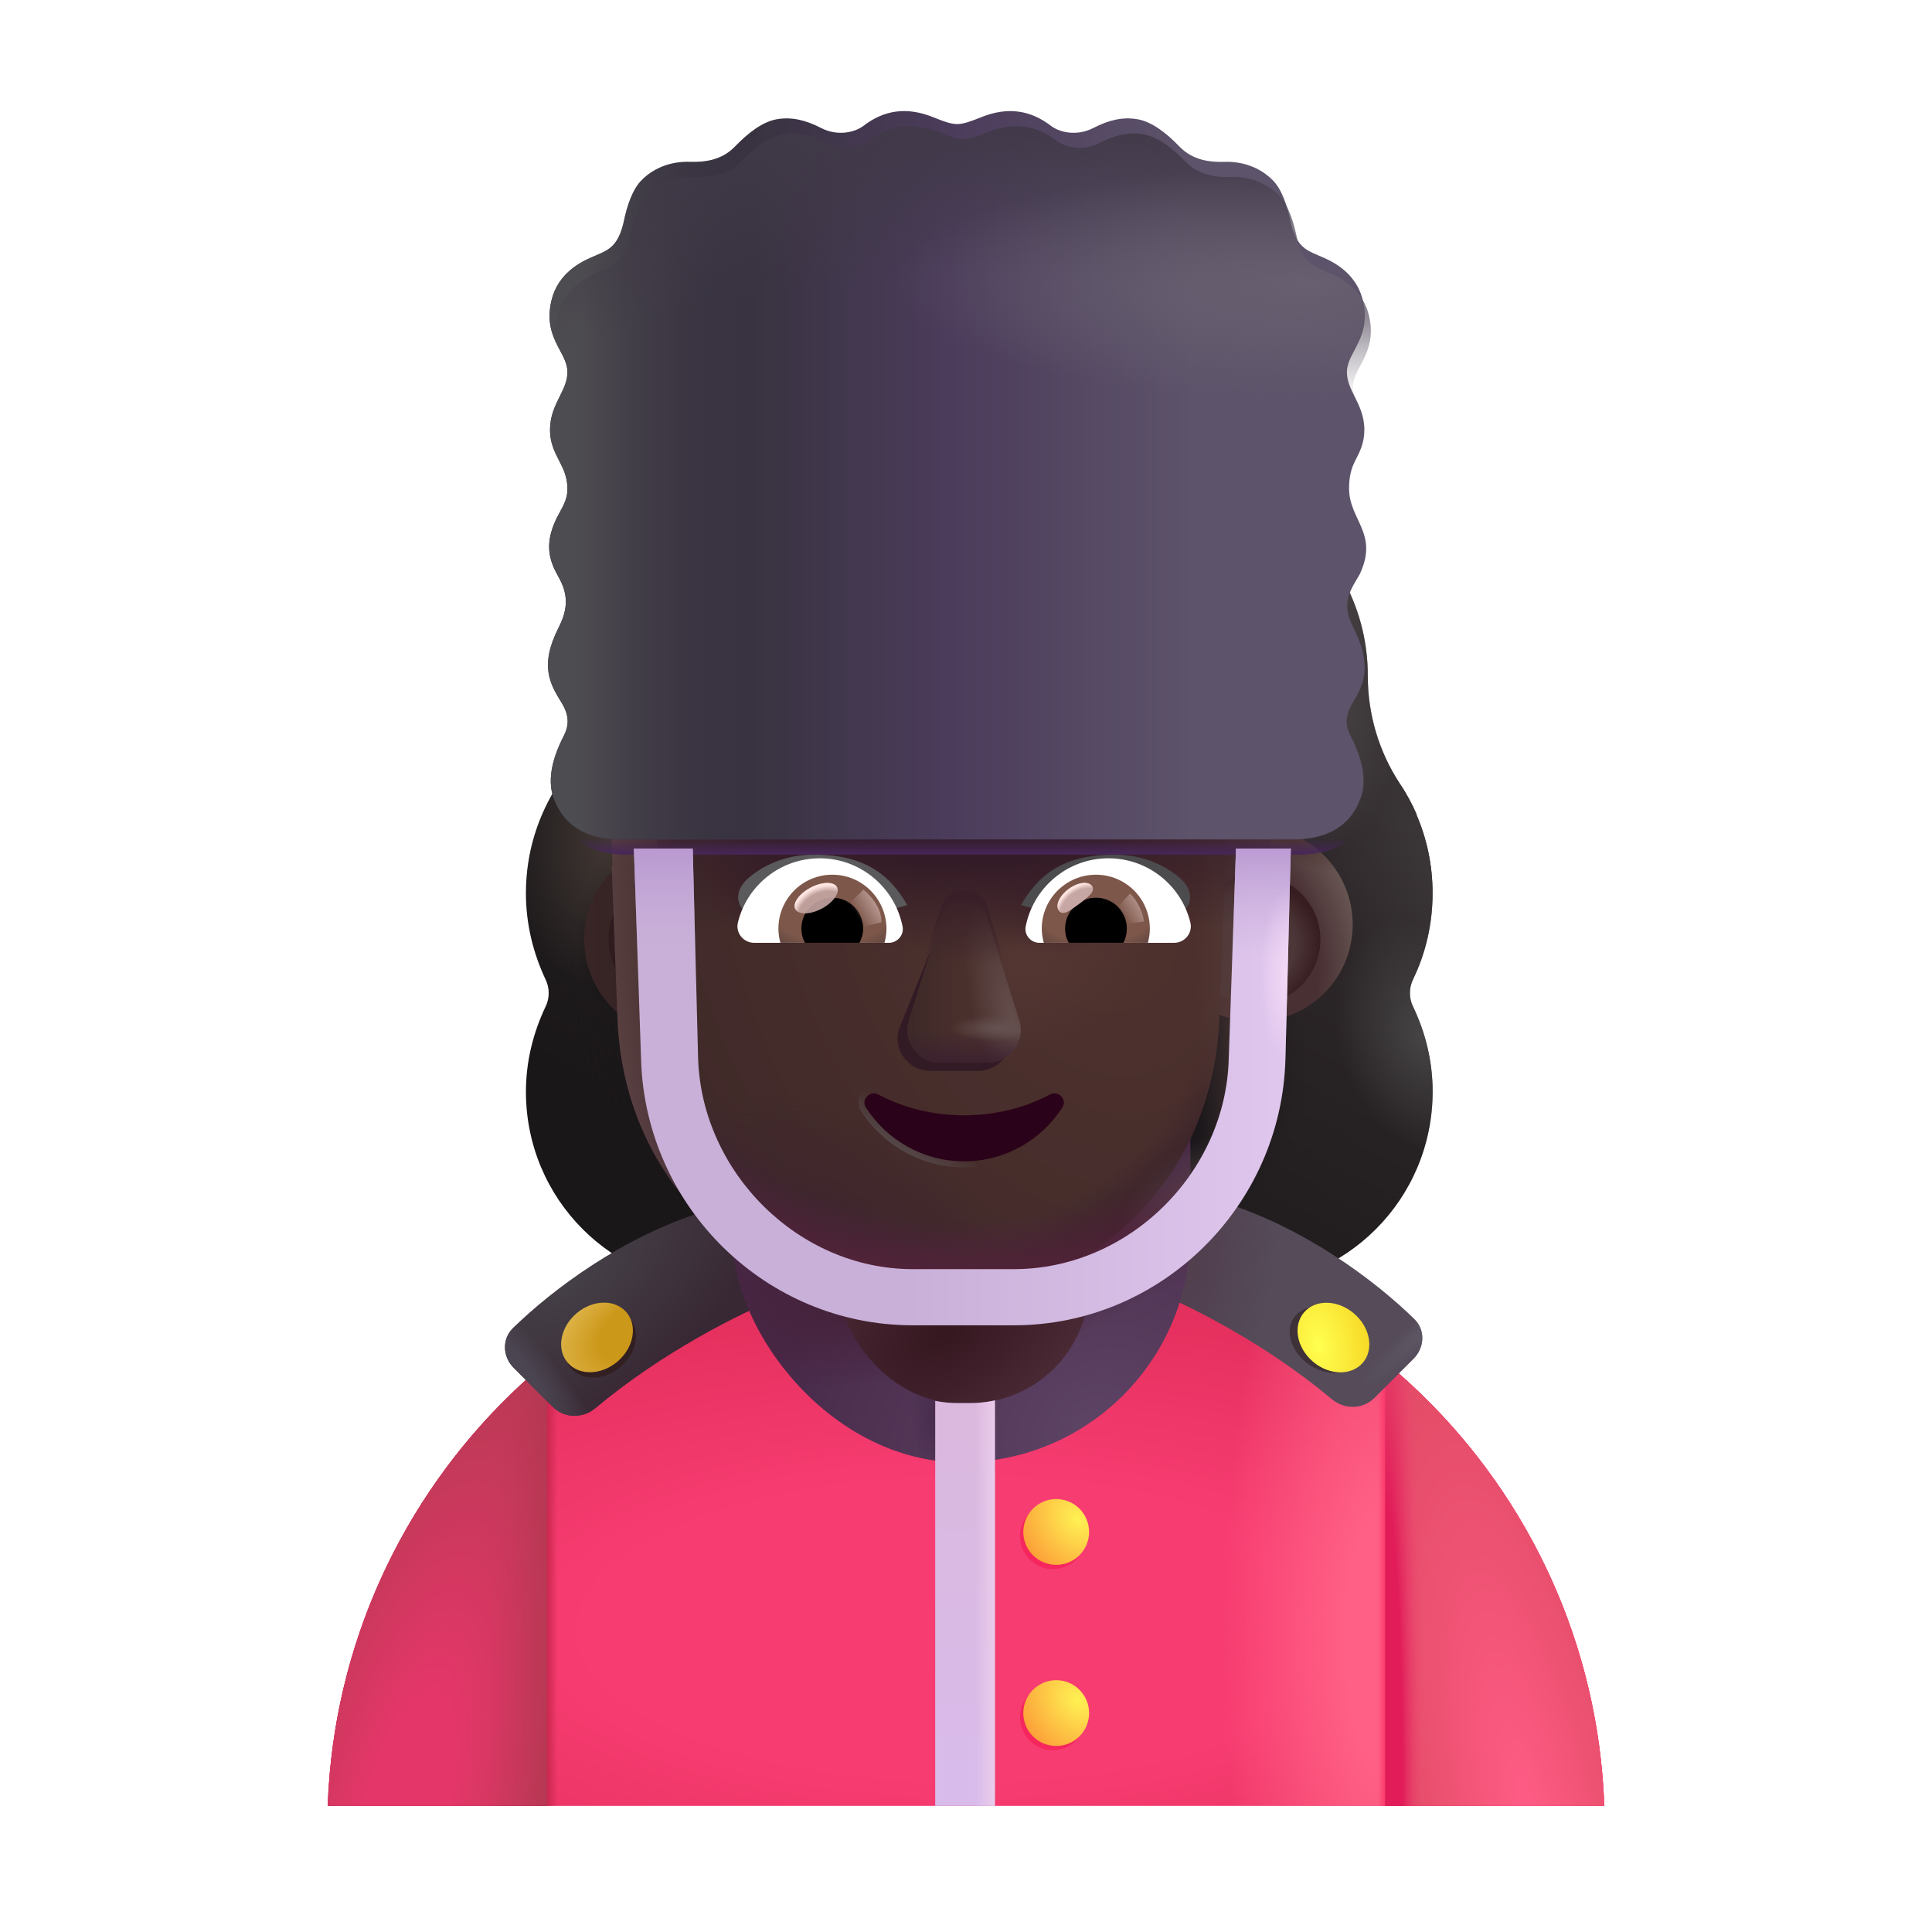 <svg fill="none" height="32" viewBox="0 0 32 32" width="32" xmlns="http://www.w3.org/2000/svg" xmlns:xlink="http://www.w3.org/1999/xlink"><filter id="a" color-interpolation-filters="sRGB" filterUnits="userSpaceOnUse" height="15.768" width="15.268" x="8.46" y="6.283"><feFlood flood-opacity="0" result="BackgroundImageFix"/><feBlend in="SourceGraphic" in2="BackgroundImageFix" mode="normal" result="shape"/><feColorMatrix in="SourceAlpha" result="hardAlpha" type="matrix" values="0 0 0 0 0 0 0 0 0 0 0 0 0 0 0 0 0 0 127 0"/><feOffset dx=".25" dy="-.75"/><feGaussianBlur stdDeviation=".75"/><feComposite in2="hardAlpha" k2="-1" k3="1" operator="arithmetic"/><feColorMatrix type="matrix" values="0 0 0 0 0.122 0 0 0 0 0.071 0 0 0 0 0.165 0 0 0 1 0"/><feBlend in2="shape" mode="normal" result="effect1_innerShadow_4002_2838"/></filter><filter id="b" color-interpolation-filters="sRGB" filterUnits="userSpaceOnUse" height="3.491" width="4.755" x="8.464" y="20.061"><feFlood flood-opacity="0" result="BackgroundImageFix"/><feBlend in="SourceGraphic" in2="BackgroundImageFix" mode="normal" result="shape"/><feColorMatrix in="SourceAlpha" result="hardAlpha" type="matrix" values="0 0 0 0 0 0 0 0 0 0 0 0 0 0 0 0 0 0 127 0"/><feOffset dx="-.25" dy="-.1"/><feGaussianBlur stdDeviation=".075"/><feComposite in2="hardAlpha" k2="-1" k3="1" operator="arithmetic"/><feColorMatrix type="matrix" values="0 0 0 0 0.263 0 0 0 0 0.173 0 0 0 0 0.31 0 0 0 1 0"/><feBlend in2="shape" mode="normal" result="effect1_innerShadow_4002_2838"/></filter><filter id="c" color-interpolation-filters="sRGB" filterUnits="userSpaceOnUse" height="3.591" width="4.705" x="18.753" y="19.961"><feFlood flood-opacity="0" result="BackgroundImageFix"/><feBlend in="SourceGraphic" in2="BackgroundImageFix" mode="normal" result="shape"/><feColorMatrix in="SourceAlpha" result="hardAlpha" type="matrix" values="0 0 0 0 0 0 0 0 0 0 0 0 0 0 0 0 0 0 127 0"/><feOffset dx=".1" dy="-.2"/><feGaussianBlur stdDeviation=".15"/><feComposite in2="hardAlpha" k2="-1" k3="1" operator="arithmetic"/><feColorMatrix type="matrix" values="0 0 0 0 0.271 0 0 0 0 0.173 0 0 0 0 0.31 0 0 0 1 0"/><feBlend in2="shape" mode="normal" result="effect1_innerShadow_4002_2838"/><feColorMatrix in="SourceAlpha" result="hardAlpha" type="matrix" values="0 0 0 0 0 0 0 0 0 0 0 0 0 0 0 0 0 0 127 0"/><feOffset dx=".1" dy="-.05"/><feGaussianBlur stdDeviation=".05"/><feComposite in2="hardAlpha" k2="-1" k3="1" operator="arithmetic"/><feColorMatrix type="matrix" values="0 0 0 0 0.267 0 0 0 0 0.067 0 0 0 0 0.22 0 0 0 1 0"/><feBlend in2="effect1_innerShadow_4002_2838" mode="normal" result="effect2_innerShadow_4002_2838"/></filter><filter id="d" color-interpolation-filters="sRGB" filterUnits="userSpaceOnUse" height="2.153" width="2.189" x="8.842" y="21.167"><feFlood flood-opacity="0" result="BackgroundImageFix"/><feBlend in="SourceGraphic" in2="BackgroundImageFix" mode="normal" result="shape"/><feGaussianBlur result="effect1_foregroundBlur_4002_2838" stdDeviation=".25"/></filter><filter id="e" color-interpolation-filters="sRGB" filterUnits="userSpaceOnUse" height="1.595" width="1.692" x="21.111" y="21.394"><feFlood flood-opacity="0" result="BackgroundImageFix"/><feBlend in="SourceGraphic" in2="BackgroundImageFix" mode="normal" result="shape"/><feGaussianBlur result="effect1_foregroundBlur_4002_2838" stdDeviation=".125"/></filter><filter id="f" color-interpolation-filters="sRGB" filterUnits="userSpaceOnUse" height="9.694" width="7.744" x="12.072" y="14.826"><feFlood flood-opacity="0" result="BackgroundImageFix"/><feBlend in="SourceGraphic" in2="BackgroundImageFix" mode="normal" result="shape"/><feColorMatrix in="SourceAlpha" result="hardAlpha" type="matrix" values="0 0 0 0 0 0 0 0 0 0 0 0 0 0 0 0 0 0 127 0"/><feOffset dx="-.1" dy="-.1"/><feGaussianBlur stdDeviation=".075"/><feComposite in2="hardAlpha" k2="-1" k3="1" operator="arithmetic"/><feColorMatrix type="matrix" values="0 0 0 0 0.439 0 0 0 0 0.384 0 0 0 0 0.475 0 0 0 1 0"/><feBlend in2="shape" mode="normal" result="effect1_innerShadow_4002_2838"/><feColorMatrix in="SourceAlpha" result="hardAlpha" type="matrix" values="0 0 0 0 0 0 0 0 0 0 0 0 0 0 0 0 0 0 127 0"/><feOffset dx=".05" dy="-.1"/><feGaussianBlur stdDeviation=".075"/><feComposite in2="hardAlpha" k2="-1" k3="1" operator="arithmetic"/><feColorMatrix type="matrix" values="0 0 0 0 0.439 0 0 0 0 0.384 0 0 0 0 0.475 0 0 0 1 0"/><feBlend in2="effect1_innerShadow_4002_2838" mode="normal" result="effect2_innerShadow_4002_2838"/><feColorMatrix in="SourceAlpha" result="hardAlpha" type="matrix" values="0 0 0 0 0 0 0 0 0 0 0 0 0 0 0 0 0 0 127 0"/><feOffset dy="-.1"/><feGaussianBlur stdDeviation=".05"/><feComposite in2="hardAlpha" k2="-1" k3="1" operator="arithmetic"/><feColorMatrix type="matrix" values="0 0 0 0 0.329 0 0 0 0 0.173 0 0 0 0 0.373 0 0 0 1 0"/><feBlend in2="effect2_innerShadow_4002_2838" mode="normal" result="effect3_innerShadow_4002_2838"/></filter><filter id="g" color-interpolation-filters="sRGB" filterUnits="userSpaceOnUse" height="2.09" width="2.09" x="16.395" y="24.399"><feFlood flood-opacity="0" result="BackgroundImageFix"/><feBlend in="SourceGraphic" in2="BackgroundImageFix" mode="normal" result="shape"/><feGaussianBlur result="effect1_foregroundBlur_4002_2838" stdDeviation=".25"/></filter><filter id="h" color-interpolation-filters="sRGB" filterUnits="userSpaceOnUse" height="2.09" width="2.09" x="16.395" y="27.399"><feFlood flood-opacity="0" result="BackgroundImageFix"/><feBlend in="SourceGraphic" in2="BackgroundImageFix" mode="normal" result="shape"/><feGaussianBlur result="effect1_foregroundBlur_4002_2838" stdDeviation=".25"/></filter><filter id="i" color-interpolation-filters="sRGB" filterUnits="userSpaceOnUse" height="3.218" width="3.368" x="9.526" y="13.952"><feFlood flood-opacity="0" result="BackgroundImageFix"/><feBlend in="SourceGraphic" in2="BackgroundImageFix" mode="normal" result="shape"/><feColorMatrix in="SourceAlpha" result="hardAlpha" type="matrix" values="0 0 0 0 0 0 0 0 0 0 0 0 0 0 0 0 0 0 127 0"/><feOffset dx=".15"/><feGaussianBlur stdDeviation=".25"/><feComposite in2="hardAlpha" k2="-1" k3="1" operator="arithmetic"/><feColorMatrix type="matrix" values="0 0 0 0 0.337 0 0 0 0 0.267 0 0 0 0 0.251 0 0 0 1 0"/><feBlend in2="shape" mode="normal" result="effect1_innerShadow_4002_2838"/></filter><filter id="j" color-interpolation-filters="sRGB" filterUnits="userSpaceOnUse" height="3.468" width="3.218" x="19.187" y="13.702"><feFlood flood-opacity="0" result="BackgroundImageFix"/><feBlend in="SourceGraphic" in2="BackgroundImageFix" mode="normal" result="shape"/><feColorMatrix in="SourceAlpha" result="hardAlpha" type="matrix" values="0 0 0 0 0 0 0 0 0 0 0 0 0 0 0 0 0 0 127 0"/><feOffset dy="-.25"/><feGaussianBlur stdDeviation=".25"/><feComposite in2="hardAlpha" k2="-1" k3="1" operator="arithmetic"/><feColorMatrix type="matrix" values="0 0 0 0 0.184 0 0 0 0 0.09 0 0 0 0 0.118 0 0 0 1 0"/><feBlend in2="shape" mode="normal" result="effect1_innerShadow_4002_2838"/></filter><filter id="k" color-interpolation-filters="sRGB" filterUnits="userSpaceOnUse" height="3.148" width="3.148" x="19.222" y="13.988"><feFlood flood-opacity="0" result="BackgroundImageFix"/><feBlend in="SourceGraphic" in2="BackgroundImageFix" mode="normal" result="shape"/><feGaussianBlur result="effect1_foregroundBlur_4002_2838" stdDeviation=".25"/></filter><filter id="l" color-interpolation-filters="sRGB" filterUnits="userSpaceOnUse" height="2.648" width="2.648" x="9.83" y="14.238"><feFlood flood-opacity="0" result="BackgroundImageFix"/><feBlend in="SourceGraphic" in2="BackgroundImageFix" mode="normal" result="shape"/><feGaussianBlur result="effect1_foregroundBlur_4002_2838" stdDeviation=".125"/></filter><filter id="m" color-interpolation-filters="sRGB" filterUnits="userSpaceOnUse" height="11.327" width="10.691" x="10.373" y="10.455"><feFlood flood-opacity="0" result="BackgroundImageFix"/><feBlend in="SourceGraphic" in2="BackgroundImageFix" mode="normal" result="shape"/><feColorMatrix in="SourceAlpha" result="hardAlpha" type="matrix" values="0 0 0 0 0 0 0 0 0 0 0 0 0 0 0 0 0 0 127 0"/><feOffset dy=".25"/><feGaussianBlur stdDeviation=".15"/><feComposite in2="hardAlpha" k2="-1" k3="1" operator="arithmetic"/><feColorMatrix type="matrix" values="0 0 0 0 0.149 0 0 0 0 0.09 0 0 0 0 0.094 0 0 0 1 0"/><feBlend in2="shape" mode="normal" result="effect1_innerShadow_4002_2838"/><feColorMatrix in="SourceAlpha" result="hardAlpha" type="matrix" values="0 0 0 0 0 0 0 0 0 0 0 0 0 0 0 0 0 0 127 0"/><feOffset dx="-.75" dy="-.2"/><feGaussianBlur stdDeviation=".25"/><feComposite in2="hardAlpha" k2="-1" k3="1" operator="arithmetic"/><feColorMatrix type="matrix" values="0 0 0 0 0.188 0 0 0 0 0.11 0 0 0 0 0.141 0 0 0 1 0"/><feBlend in2="effect1_innerShadow_4002_2838" mode="normal" result="effect2_innerShadow_4002_2838"/></filter><filter id="n" color-interpolation-filters="sRGB" filterUnits="userSpaceOnUse" height="3.682" width="2.877" x="14.368" y="14.556"><feFlood flood-opacity="0" result="BackgroundImageFix"/><feBlend in="SourceGraphic" in2="BackgroundImageFix" mode="normal" result="shape"/><feGaussianBlur result="effect1_foregroundBlur_4002_2838" stdDeviation=".25"/></filter><filter id="o" color-interpolation-filters="sRGB" filterUnits="userSpaceOnUse" height="3.182" width="2.377" x="14.78" y="14.668"><feFlood flood-opacity="0" result="BackgroundImageFix"/><feBlend in="SourceGraphic" in2="BackgroundImageFix" mode="normal" result="shape"/><feGaussianBlur result="effect1_foregroundBlur_4002_2838" stdDeviation=".125"/></filter><filter id="p" color-interpolation-filters="sRGB" filterUnits="userSpaceOnUse" height="3.182" width="2.377" x="14.78" y="14.487"><feFlood flood-opacity="0" result="BackgroundImageFix"/><feBlend in="SourceGraphic" in2="BackgroundImageFix" mode="normal" result="shape"/><feGaussianBlur result="effect1_foregroundBlur_4002_2838" stdDeviation=".125"/></filter><filter id="q" color-interpolation-filters="sRGB" filterUnits="userSpaceOnUse" height="1.526" width="3.702" x="14.117" y="17.91"><feFlood flood-opacity="0" result="BackgroundImageFix"/><feBlend in="SourceGraphic" in2="BackgroundImageFix" mode="normal" result="shape"/><feGaussianBlur result="effect1_foregroundBlur_4002_2838" stdDeviation=".05"/></filter><filter id="r" color-interpolation-filters="sRGB" filterUnits="userSpaceOnUse" height="1.285" width="3.001" x="16.911" y="14.157"><feFlood flood-opacity="0" result="BackgroundImageFix"/><feBlend in="SourceGraphic" in2="BackgroundImageFix" mode="normal" result="shape"/><feColorMatrix in="SourceAlpha" result="hardAlpha" type="matrix" values="0 0 0 0 0 0 0 0 0 0 0 0 0 0 0 0 0 0 127 0"/><feOffset dx="-.2"/><feGaussianBlur stdDeviation=".2"/><feComposite in2="hardAlpha" k2="-1" k3="1" operator="arithmetic"/><feColorMatrix type="matrix" values="0 0 0 0 0.094 0 0 0 0 0.067 0 0 0 0 0.118 0 0 0 1 0"/><feBlend in2="shape" mode="normal" result="effect1_innerShadow_4002_2838"/></filter><filter id="s" color-interpolation-filters="sRGB" filterUnits="userSpaceOnUse" height="1.285" width="3.001" x="12.025" y="14.157"><feFlood flood-opacity="0" result="BackgroundImageFix"/><feBlend in="SourceGraphic" in2="BackgroundImageFix" mode="normal" result="shape"/><feColorMatrix in="SourceAlpha" result="hardAlpha" type="matrix" values="0 0 0 0 0 0 0 0 0 0 0 0 0 0 0 0 0 0 127 0"/><feOffset dx=".2"/><feGaussianBlur stdDeviation=".125"/><feComposite in2="hardAlpha" k2="-1" k3="1" operator="arithmetic"/><feColorMatrix type="matrix" values="0 0 0 0 0.086 0 0 0 0 0.055 0 0 0 0 0.114 0 0 0 1 0"/><feBlend in2="shape" mode="normal" result="effect1_innerShadow_4002_2838"/></filter><filter id="t" color-interpolation-filters="sRGB" filterUnits="userSpaceOnUse" height=".696" width=".787" x="17.417" y="14.525"><feFlood flood-opacity="0" result="BackgroundImageFix"/><feBlend in="SourceGraphic" in2="BackgroundImageFix" mode="normal" result="shape"/><feGaussianBlur result="effect1_foregroundBlur_4002_2838" stdDeviation=".05"/></filter><filter id="u" color-interpolation-filters="sRGB" filterUnits="userSpaceOnUse" height=".913" width=".891" x="18.256" y="14.6"><feFlood flood-opacity="0" result="BackgroundImageFix"/><feBlend in="SourceGraphic" in2="BackgroundImageFix" mode="normal" result="shape"/><feGaussianBlur result="effect1_foregroundBlur_4002_2838" stdDeviation=".1"/></filter><filter id="v" color-interpolation-filters="sRGB" filterUnits="userSpaceOnUse" height="1.04" width=".986" x="13.814" y="14.537"><feFlood flood-opacity="0" result="BackgroundImageFix"/><feBlend in="SourceGraphic" in2="BackgroundImageFix" mode="normal" result="shape"/><feGaussianBlur result="effect1_foregroundBlur_4002_2838" stdDeviation=".1"/></filter><filter id="w" color-interpolation-filters="sRGB" filterUnits="userSpaceOnUse" height=".705" width=".913" x="13.059" y="14.517"><feFlood flood-opacity="0" result="BackgroundImageFix"/><feBlend in="SourceGraphic" in2="BackgroundImageFix" mode="normal" result="shape"/><feGaussianBlur result="effect1_foregroundBlur_4002_2838" stdDeviation=".05"/></filter><filter id="x" color-interpolation-filters="sRGB" filterUnits="userSpaceOnUse" height="12.317" width="13.655" x="9.076" y="1.839"><feFlood flood-opacity="0" result="BackgroundImageFix"/><feBlend in="SourceGraphic" in2="BackgroundImageFix" mode="normal" result="shape"/><feColorMatrix in="SourceAlpha" result="hardAlpha" type="matrix" values="0 0 0 0 0 0 0 0 0 0 0 0 0 0 0 0 0 0 127 0"/><feOffset dx="-.1" dy="-.25"/><feGaussianBlur stdDeviation=".25"/><feComposite in2="hardAlpha" k2="-1" k3="1" operator="arithmetic"/><feColorMatrix type="matrix" values="0 0 0 0 0.282 0 0 0 0 0.204 0 0 0 0 0.365 0 0 0 1 0"/><feBlend in2="shape" mode="normal" result="effect1_innerShadow_4002_2838"/></filter><filter id="y" color-interpolation-filters="sRGB" filterUnits="userSpaceOnUse" height="7.996" width="10.882" x="10.499" y="14.055"><feFlood flood-opacity="0" result="BackgroundImageFix"/><feBlend in="SourceGraphic" in2="BackgroundImageFix" mode="normal" result="shape"/><feColorMatrix in="SourceAlpha" result="hardAlpha" type="matrix" values="0 0 0 0 0 0 0 0 0 0 0 0 0 0 0 0 0 0 127 0"/><feOffset dy="-.1"/><feGaussianBlur stdDeviation=".1"/><feComposite in2="hardAlpha" k2="-1" k3="1" operator="arithmetic"/><feColorMatrix type="matrix" values="0 0 0 0 0.804 0 0 0 0 0.635 0 0 0 0 0.886 0 0 0 1 0"/><feBlend in2="shape" mode="normal" result="effect1_innerShadow_4002_2838"/></filter><linearGradient id="z" gradientUnits="userSpaceOnUse" x1="20.662" x2="13.857" y1="8.609" y2="21.213"><stop offset="0" stop-color="#393134"/><stop offset="1" stop-color="#1a1718"/></linearGradient><radialGradient id="A" cx="0" cy="0" gradientTransform="matrix(-.603 4.559 -5.695 -.754 15.667 18.062)" gradientUnits="userSpaceOnUse" r="1"><stop offset=".591" stop-color="#171418"/><stop offset="1" stop-color="#171418" stop-opacity="0"/></radialGradient><radialGradient id="B" cx="0" cy="0" gradientTransform="matrix(-2.883 1.944 -2.555 -3.788 12.851 18.331)" gradientUnits="userSpaceOnUse" r="1"><stop offset=".258" stop-color="#181518"/><stop offset="1" stop-color="#181518" stop-opacity="0"/></radialGradient><radialGradient id="C" cx="0" cy="0" gradientTransform="matrix(-1.307 1.71 -1.313 -1.004 11.125 15.783)" gradientUnits="userSpaceOnUse" r="1"><stop offset=".334" stop-color="#040101"/><stop offset="1" stop-color="#040101" stop-opacity="0"/></radialGradient><radialGradient id="D" cx="0" cy="0" gradientTransform="matrix(-1.291 2.112 -1.488 -.909 11.577 13.755)" gradientUnits="userSpaceOnUse" r="1"><stop offset=".321" stop-color="#040002"/><stop offset="1" stop-color="#040002" stop-opacity="0"/></radialGradient><radialGradient id="E" cx="0" cy="0" gradientTransform="matrix(1.374 2.615 -3.63 1.908 12.449 7.503)" gradientUnits="userSpaceOnUse" r="1"><stop offset="0" stop-color="#474445"/><stop offset="1" stop-color="#474445" stop-opacity="0"/></radialGradient><radialGradient id="F" cx="0" cy="0" gradientTransform="matrix(-1.441 1.441 -2.014 -2.014 21.802 9.581)" gradientUnits="userSpaceOnUse" r="1"><stop offset="0" stop-color="#4a4446"/><stop offset="1" stop-color="#4a4446" stop-opacity="0"/></radialGradient><radialGradient id="G" cx="0" cy="0" gradientTransform="matrix(-1.844 .536 -1.119 -3.845 23.478 14.71)" gradientUnits="userSpaceOnUse" r="1"><stop offset="0" stop-color="#3b3638"/><stop offset="1" stop-color="#3b3638" stop-opacity="0"/></radialGradient><radialGradient id="H" cx="0" cy="0" gradientTransform="matrix(-2.109 .703 -1.003 -3.009 23.315 17.924)" gradientUnits="userSpaceOnUse" r="1"><stop offset="0" stop-color="#464444"/><stop offset=".629" stop-color="#464444" stop-opacity="0"/></radialGradient><radialGradient id="I" cx="0" cy="0" gradientTransform="matrix(-.904 -2.65 2.096 -.715 20.701 12.276)" gradientUnits="userSpaceOnUse" r="1"><stop offset="0" stop-color="#575455"/><stop offset="1" stop-color="#575455" stop-opacity="0"/></radialGradient><radialGradient id="J" cx="0" cy="0" gradientTransform="matrix(1.504 .158 -.256 2.437 9.827 14.674)" gradientUnits="userSpaceOnUse" r="1"><stop offset="0" stop-color="#413733"/><stop offset="1" stop-color="#413733" stop-opacity="0"/></radialGradient><radialGradient id="K" cx="0" cy="0" gradientTransform="matrix(-.872 2.786 -2.569 -.804 10.337 11.585)" gradientUnits="userSpaceOnUse" r="1"><stop offset=".243" stop-color="#585352"/><stop offset="1" stop-color="#585352" stop-opacity="0"/></radialGradient><radialGradient id="L" cx="0" cy="0" gradientTransform="matrix(0 7.719 -19.342 0 16 26.989)" gradientUnits="userSpaceOnUse" r="1"><stop offset=".315" stop-color="#f73c71"/><stop offset="1" stop-color="#d6274f"/></radialGradient><radialGradient id="M" cx="0" cy="0" gradientTransform="matrix(-2.688 0 0 -8.818 22.928 27.145)" gradientUnits="userSpaceOnUse" r="1"><stop offset=".24" stop-color="#ff6085"/><stop offset="1" stop-color="#ff6085" stop-opacity="0"/></radialGradient><linearGradient id="N" gradientUnits="userSpaceOnUse" x1="9.026" x2="9.233" y1="29.911" y2="29.911"><stop offset="0" stop-color="#c2254a"/><stop offset="1" stop-color="#c2254a" stop-opacity="0"/></linearGradient><linearGradient id="O" gradientUnits="userSpaceOnUse" x1="22.975" x2="22.827" y1="29.911" y2="29.911"><stop offset=".118" stop-color="#fc356b"/><stop offset="1" stop-color="#fc356b" stop-opacity="0"/></linearGradient><radialGradient id="P" cx="0" cy="0" gradientTransform="matrix(1.969 -8.078 2.822 .688 6.741 29.911)" gradientUnits="userSpaceOnUse" r="1"><stop offset=".232" stop-color="#e43669"/><stop offset="1" stop-color="#b13b50"/></radialGradient><linearGradient id="Q" gradientUnits="userSpaceOnUse" x1="9.397" x2="8.084" y1="29.739" y2="29.739"><stop offset="0" stop-color="#ac394e"/><stop offset="1" stop-color="#c9345b" stop-opacity="0"/></linearGradient><radialGradient id="R" cx="0" cy="0" gradientTransform="matrix(-1.5 -7.406 1.928 -.39 25.303 30.145)" gradientUnits="userSpaceOnUse" r="1"><stop offset="0" stop-color="#ff5c85"/><stop offset="1" stop-color="#e34c67"/></radialGradient><radialGradient id="S" cx="0" cy="0" gradientTransform="matrix(0 -11.366 .655 0 22.942 29.911)" gradientUnits="userSpaceOnUse" r="1"><stop offset=".443" stop-color="#e11c59"/><stop offset="1" stop-color="#ee5076" stop-opacity="0"/></radialGradient><radialGradient id="T" cx="0" cy="0" gradientTransform="matrix(1.359 1.641 -3.291 2.727 9.709 21.208)" gradientUnits="userSpaceOnUse" r="1"><stop offset="0" stop-color="#454048"/><stop offset="1" stop-color="#382834"/></radialGradient><radialGradient id="U" cx="0" cy="0" gradientTransform="matrix(1.781 1.859 -.478 .458 8.381 22.458)" gradientUnits="userSpaceOnUse" r="1"><stop offset=".435" stop-color="#4b4551"/><stop offset="1" stop-color="#4b4551" stop-opacity="0"/></radialGradient><radialGradient id="V" cx="0" cy="0" gradientTransform="matrix(1.313 .25 -.736 3.866 19.569 21.145)" gradientUnits="userSpaceOnUse" r="1"><stop offset=".032" stop-color="#513f4e"/><stop offset="1" stop-color="#513f4e" stop-opacity="0"/></radialGradient><radialGradient id="W" cx="0" cy="0" gradientTransform="matrix(-1.219 1.094 -.164 -.183 23.498 22.2)" gradientUnits="userSpaceOnUse" r="1"><stop offset="0" stop-color="#5e5864"/><stop offset="1" stop-color="#5e5864" stop-opacity="0"/></radialGradient><radialGradient id="X" cx="0" cy="0" gradientTransform="matrix(-1.612 -.309 .173 -.902 10.632 22.555)" gradientUnits="userSpaceOnUse" r="1"><stop offset=".525" stop-color="#cc981a"/><stop offset="1" stop-color="#dcb144"/></radialGradient><radialGradient id="Y" cx="0" cy="0" gradientTransform="matrix(.678 .806 -1.428 1.201 .1 .257)" gradientUnits="userSpaceOnUse" r="1"><stop offset="0" stop-color="#ffff50"/><stop offset="1" stop-color="#f6cf1c"/></radialGradient><radialGradient id="Z" cx="0" cy="0" gradientTransform="matrix(-2.687 -3.766 4.929 -3.518 18.1 23.911)" gradientUnits="userSpaceOnUse" r="1"><stop offset="0" stop-color="#5d4364"/><stop offset="1" stop-color="#482949"/></radialGradient><radialGradient id="aa" cx="0" cy="0" gradientTransform="matrix(-.398 0 0 -.911 15.538 23.762)" gradientUnits="userSpaceOnUse" r="1"><stop offset=".244" stop-color="#4a2e4f"/><stop offset="1" stop-color="#4a2e4f" stop-opacity="0"/></radialGradient><radialGradient id="ab" cx="0" cy="0" gradientTransform="matrix(.581 2.031 -4.752 1.359 15.969 20.846)" gradientUnits="userSpaceOnUse" r="1"><stop offset=".417" stop-color="#452139"/><stop offset="1" stop-color="#452139" stop-opacity="0"/></radialGradient><radialGradient id="ac" cx="0" cy="0" gradientTransform="matrix(1.062 1.359 -2.235 1.747 15.678 22.02)" gradientUnits="userSpaceOnUse" r="1"><stop offset="0" stop-color="#351720"/><stop offset="1" stop-color="#492934"/></radialGradient><linearGradient id="ad" gradientUnits="userSpaceOnUse" x1="15.984" x2="15.984" y1="23.197" y2="29.911"><stop offset="0" stop-color="#dbb8dd"/><stop offset="1" stop-color="#d8bbeb"/></linearGradient><linearGradient id="ae" gradientUnits="userSpaceOnUse" x1="16.479" x2="16.147" y1="27.271" y2="27.271"><stop offset="0" stop-color="#eacceb"/><stop offset="1" stop-color="#eacceb" stop-opacity="0"/></linearGradient><linearGradient id="af"><stop offset="0" stop-color="#fff153"/><stop offset="1" stop-color="#fca239"/></linearGradient><radialGradient id="ag" cx="0" cy="0" gradientTransform="matrix(-.719 .594 -.759 -.919 17.85 25.161)" gradientUnits="userSpaceOnUse" r="1" xlink:href="#af"/><radialGradient id="ah" cx="0" cy="0" gradientTransform="matrix(-.719 .594 -.759 -.919 17.85 28.161)" gradientUnits="userSpaceOnUse" r="1" xlink:href="#af"/><linearGradient id="ai"><stop offset=".006" stop-color="#ccc"/><stop offset="1" stop-color="#e6e6e6"/></linearGradient><linearGradient id="aj" gradientUnits="userSpaceOnUse" x1="8.784" x2="23.16" xlink:href="#ai" y1="20.371" y2="20.371"/><linearGradient id="ak" gradientUnits="userSpaceOnUse" x1="8.784" x2="23.16" xlink:href="#ai" y1="20.341" y2="20.341"/><linearGradient id="al" gradientUnits="userSpaceOnUse" x1="9.526" x2="12.485" y1="15.649" y2="15.649"><stop offset="0" stop-color="#392526"/><stop offset="1" stop-color="#2a1c1f"/></linearGradient><radialGradient id="am" cx="0" cy="0" gradientTransform="matrix(2.489 -1.131 1.381 3.039 20.008 16.001)" gradientUnits="userSpaceOnUse" r="1"><stop offset=".64" stop-color="#493033"/><stop offset=".944" stop-color="#6a5956"/></radialGradient><radialGradient id="an" cx="0" cy="0" gradientTransform="matrix(1.316 .738 -.209 .372 21.039 13.88)" gradientUnits="userSpaceOnUse" r="1"><stop offset="0" stop-color="#402824"/><stop offset="1" stop-color="#402824" stop-opacity="0"/></radialGradient><radialGradient id="ao" cx="0" cy="0" gradientTransform="matrix(1.51 -.112 .088 1.18 20.36 15.674)" gradientUnits="userSpaceOnUse" r="1"><stop offset=".719" stop-color="#371d1f" stop-opacity="0"/><stop offset="1" stop-color="#371d1f"/></radialGradient><radialGradient id="ap" cx="0" cy="0" gradientTransform="matrix(-1.207 0 0 -.952 11.219 15.562)" gradientUnits="userSpaceOnUse" r="1"><stop offset=".667" stop-color="#2d181a" stop-opacity="0"/><stop offset="1" stop-color="#2d181a"/></radialGradient><radialGradient id="aq" cx="0" cy="0" gradientTransform="matrix(-6.504 2.999 -4.014 -8.705 18.828 15.024)" gradientUnits="userSpaceOnUse" r="1"><stop offset="0" stop-color="#4f322e"/><stop offset="1" stop-color="#402a29"/></radialGradient><radialGradient id="ar" cx="0" cy="0" gradientTransform="matrix(-2.036 .971 -.676 -1.418 17.796 15.867)" gradientUnits="userSpaceOnUse" r="1"><stop offset="0" stop-color="#533632"/><stop offset="1" stop-color="#533632" stop-opacity="0"/></radialGradient><linearGradient id="as"><stop offset="0" stop-color="#3a1f30"/><stop offset="1" stop-color="#3a1f30" stop-opacity="0"/></linearGradient><radialGradient id="at" cx="0" cy="0" gradientTransform="matrix(1.073 -3.476 4.41 1.362 13.789 21.807)" gradientUnits="userSpaceOnUse" r="1" xlink:href="#as"/><radialGradient id="au" cx="0" cy="0" gradientTransform="matrix(-.802 6.8 -6.836 -.806 16.509 15.181)" gradientUnits="userSpaceOnUse" r="1"><stop offset=".727" stop-color="#3f243b" stop-opacity="0"/><stop offset="1" stop-color="#3f243b"/></radialGradient><radialGradient id="av" cx="0" cy="0" gradientTransform="matrix(0 6.567 -6.602 0 15.707 15.414)" gradientUnits="userSpaceOnUse" r="1"><stop offset=".794" stop-color="#3b232b" stop-opacity="0"/><stop offset="1" stop-color="#2b151b"/></radialGradient><radialGradient id="aw" cx="0" cy="0" gradientTransform="matrix(-6.906 1.355 -2.333 -11.889 17.779 16.755)" gradientUnits="userSpaceOnUse" r="1"><stop offset=".795" stop-color="#5e4543" stop-opacity="0"/><stop offset="1" stop-color="#5e4543"/></radialGradient><radialGradient id="ax" cx="0" cy="0" gradientTransform="matrix(0 -1.151 1.412 0 18.27 14.606)" gradientUnits="userSpaceOnUse" r="1"><stop offset="0" stop-color="#43272a"/><stop offset="1" stop-color="#43272a" stop-opacity="0"/></radialGradient><radialGradient id="ay" cx="0" cy="0" gradientTransform="matrix(0 -1.313 1.504 0 13.892 14.377)" gradientUnits="userSpaceOnUse" r="1"><stop offset="0" stop-color="#371e27"/><stop offset="1" stop-color="#371e27" stop-opacity="0"/></radialGradient><radialGradient id="az" cx="0" cy="0" gradientTransform="matrix(-1.285 0 0 -6.446 21.064 16.093)" gradientUnits="userSpaceOnUse" r="1"><stop offset="0" stop-color="#59403d"/><stop offset="1" stop-color="#59403d" stop-opacity="0"/></radialGradient><radialGradient id="aA" cx="0" cy="0" gradientTransform="matrix(-1.829 1.574 -1.055 -1.226 19.89 20.14)" gradientUnits="userSpaceOnUse" r="1"><stop offset="0" stop-color="#594d4d"/><stop offset=".694" stop-color="#594d4d" stop-opacity="0"/></radialGradient><radialGradient id="aB" cx="0" cy="0" gradientTransform="matrix(0 2.032 -7.038 0 15.969 13.737)" gradientUnits="userSpaceOnUse" r="1"><stop offset=".255" stop-color="#331b27"/><stop offset="1" stop-color="#331b27" stop-opacity="0"/></radialGradient><radialGradient id="aC" cx="0" cy="0" gradientTransform="matrix(0 5.149 -7.037 0 15.969 16.093)" gradientUnits="userSpaceOnUse" r="1"><stop offset=".804" stop-color="#55233a" stop-opacity="0"/><stop offset="1" stop-color="#55233a"/></radialGradient><radialGradient id="aD" cx="0" cy="0" gradientTransform="matrix(-.456 -2.044 .63 -.14 16.753 16.82)" gradientUnits="userSpaceOnUse" r="1"><stop offset=".017" stop-color="#634d4b"/><stop offset="1" stop-color="#634d4b" stop-opacity="0"/></radialGradient><linearGradient id="aE" gradientUnits="userSpaceOnUse" x1="15.03" x2="15.969" y1="16.893" y2="16.893"><stop offset="0" stop-color="#3d2928"/><stop offset="1" stop-color="#3d2928" stop-opacity="0"/></linearGradient><linearGradient id="aF" gradientUnits="userSpaceOnUse" x1="15.969" x2="15.969" xlink:href="#as" y1="17.692" y2="17.082"/><radialGradient id="aG" cx="0" cy="0" gradientTransform="matrix(-.779 0 0 -.218 16.514 17.032)" gradientUnits="userSpaceOnUse" r="1"><stop offset="0" stop-color="#655251"/><stop offset="1" stop-color="#655251" stop-opacity="0"/></radialGradient><linearGradient id="aH" gradientUnits="userSpaceOnUse" x1="15.969" x2="15.969" y1="14.737" y2="15.972"><stop offset="0" stop-color="#381f28"/><stop offset="1" stop-color="#381f28" stop-opacity="0"/></linearGradient><linearGradient id="aI" gradientUnits="userSpaceOnUse" x1="14.904" x2="15.365" y1="19.102" y2="18.39"><stop offset="0" stop-color="#574a4c"/><stop offset=".663" stop-color="#574a4c" stop-opacity="0"/></linearGradient><linearGradient id="aJ"><stop offset=".802" stop-color="#7d574a"/><stop offset="1" stop-color="#694b43"/><stop offset="1" stop-color="#804d49"/><stop offset="1" stop-color="#664944"/></linearGradient><radialGradient id="aK" cx="0" cy="0" gradientTransform="matrix(0 .811 -1.29 0 18.151 14.965)" gradientUnits="userSpaceOnUse" r="1" xlink:href="#aJ"/><linearGradient id="aL"><stop offset=".766" stop-color="#ffe6e2" stop-opacity="0"/><stop offset=".966" stop-color="#ffe6e2"/></linearGradient><radialGradient id="aM" cx="0" cy="0" gradientTransform="matrix(-.232 -.299 .411 -.319 17.923 15.049)" gradientUnits="userSpaceOnUse" r="1" xlink:href="#aL"/><linearGradient id="aN"><stop offset="0" stop-color="#b4948d"/><stop offset="1" stop-color="#b4948d" stop-opacity="0"/></linearGradient><linearGradient id="aO" gradientUnits="userSpaceOnUse" x1="18.929" x2="18.615" xlink:href="#aN" y1="15.019" y2="15.212"/><radialGradient id="aP" cx="0" cy="0" gradientTransform="matrix(0 .811 -1.29 0 13.787 14.965)" gradientUnits="userSpaceOnUse" r="1" xlink:href="#aJ"/><linearGradient id="aQ" gradientUnits="userSpaceOnUse" x1="14.53" x2="14.217" xlink:href="#aN" y1="15.019" y2="15.212"/><radialGradient id="aR" cx="0" cy="0" gradientTransform="matrix(-.008 -.494 .594 -.009 13.5 15.184)" gradientUnits="userSpaceOnUse" r="1" xlink:href="#aL"/><linearGradient id="aS" gradientUnits="userSpaceOnUse" x1="19.866" x2="12.585" y1="11.708" y2="11.708"><stop offset="0" stop-color="#5d536a"/><stop offset=".554" stop-color="#4b3c5b"/><stop offset="1" stop-color="#393341"/></linearGradient><linearGradient id="aT" gradientUnits="userSpaceOnUse" x1="9.71" x2="12.428" y1="11.989" y2="11.989"><stop offset="0" stop-color="#4d4c50"/><stop offset="1" stop-color="#393341" stop-opacity="0"/></linearGradient><radialGradient id="aU" cx="0" cy="0" gradientTransform="matrix(0 -12.354 18.271 0 15.953 14.155)" gradientUnits="userSpaceOnUse" r="1"><stop offset=".775" stop-color="#403947" stop-opacity="0"/><stop offset="1" stop-color="#403947"/></radialGradient><radialGradient id="aV" cx="0" cy="0" gradientTransform="matrix(-6.781 -.031 .009 -1.915 21.584 4.708)" gradientUnits="userSpaceOnUse" r="1"><stop offset="0" stop-color="#686070"/><stop offset="1" stop-color="#686070" stop-opacity="0"/></radialGradient><linearGradient id="aW" gradientUnits="userSpaceOnUse" x1="16.538" x2="16.538" y1="14.155" y2="13.88"><stop offset="0" stop-color="#462659"/><stop offset="1" stop-color="#462659" stop-opacity="0"/></linearGradient><linearGradient id="aX" gradientUnits="userSpaceOnUse" x1="21.116" x2="15.022" y1="18.489" y2="18.489"><stop offset="0" stop-color="#dfc6ed"/><stop offset="1" stop-color="#c9b0d8"/></linearGradient><linearGradient id="aY" gradientUnits="userSpaceOnUse" x1="15.94" x2="15.94" y1="13.927" y2="16.029"><stop offset="0" stop-color="#b593cf"/><stop offset="1" stop-color="#c7aed9" stop-opacity="0"/></linearGradient><radialGradient id="aZ" cx="0" cy="0" gradientTransform="matrix(0 1.469 -.516 0 21.381 16.27)" gradientUnits="userSpaceOnUse" r="1"><stop offset="0" stop-color="#f6dcf7"/><stop offset="1" stop-color="#f6dcf7" stop-opacity="0"/></radialGradient><g clip-rule="evenodd" fill-rule="evenodd" filter="url(#a)"><path d="m23.154 16.971c.212-.435.324-.921.324-1.427 0-.467-.096-.906-.269-1.306h.005c-.08-.181-.171-.352-.281-.513l-.002-.003c-.344-.526-.526-1.144-.526-1.771v-.01c0-1.822-1.478-3.299-3.299-3.299-.182 0-.354-.081-.455-.233-.597-.83-1.579-1.376-2.682-1.376s-2.085.546-2.682 1.376c-.101.142-.273.233-.455.233-.029 0-.057 0-.085.001-1.782.045-3.214 1.505-3.214 3.298v.01c0 .627-.182 1.245-.526 1.771l-.002.004c-.343.525-.544 1.141-.544 1.818 0 .516.121.992.324 1.427.071.142.071.314 0 .455-.202.425-.324.901-.324 1.407 0 1.781 1.437 3.218 3.218 3.218h8.582c1.781 0 3.218-1.437 3.218-3.218 0-.506-.121-.982-.324-1.407-.071-.142-.071-.314 0-.455zm-12.26-2.672h-.012l1.199 2.356c.123 2.803 1.217 0 3.889 0s3.836 3.119 3.96.317l1.136-3.197c-.054-1.245-.956-1.332-1.136-1.332h-3.22c-1.272 0-2.471-.622-3.189-1.673-.123-.173-.379-.143-.462.051l-.082.194c-.226.561-.656.99-1.19 1.234-.015.005-.033.013-.051.02-.018.008-.036.015-.051.02-.236.122-.79.49-.81 1.439l.01.306z" fill="url(#z)"/><path d="m23.154 16.971c.212-.435.324-.921.324-1.427 0-.467-.096-.906-.269-1.306h.005c-.08-.181-.171-.352-.281-.513l-.002-.003c-.344-.526-.526-1.144-.526-1.771v-.01c0-1.822-1.478-3.299-3.299-3.299-.182 0-.354-.081-.455-.233-.597-.83-1.579-1.376-2.682-1.376s-2.085.546-2.682 1.376c-.101.142-.273.233-.455.233-.029 0-.057 0-.085.001-1.782.045-3.214 1.505-3.214 3.298v.01c0 .627-.182 1.245-.526 1.771l-.002.004c-.343.525-.544 1.141-.544 1.818 0 .516.121.992.324 1.427.071.142.071.314 0 .455-.202.425-.324.901-.324 1.407 0 1.781 1.437 3.218 3.218 3.218h8.582c1.781 0 3.218-1.437 3.218-3.218 0-.506-.121-.982-.324-1.407-.071-.142-.071-.314 0-.455zm-12.26-2.672h-.012l1.199 2.356c.123 2.803 1.217 0 3.889 0s3.836 3.119 3.96.317l1.136-3.197c-.054-1.245-.956-1.332-1.136-1.332h-3.22c-1.272 0-2.471-.622-3.189-1.673-.123-.173-.379-.143-.462.051l-.082.194c-.226.561-.656.99-1.19 1.234-.015.005-.033.013-.051.02-.018.008-.036.015-.051.02-.236.122-.79.49-.81 1.439l.01.306z" fill="url(#A)"/><path d="m23.154 16.971c.212-.435.324-.921.324-1.427 0-.467-.096-.906-.269-1.306h.005c-.08-.181-.171-.352-.281-.513l-.002-.003c-.344-.526-.526-1.144-.526-1.771v-.01c0-1.822-1.478-3.299-3.299-3.299-.182 0-.354-.081-.455-.233-.597-.83-1.579-1.376-2.682-1.376s-2.085.546-2.682 1.376c-.101.142-.273.233-.455.233-.029 0-.057 0-.085.001-1.782.045-3.214 1.505-3.214 3.298v.01c0 .627-.182 1.245-.526 1.771l-.002.004c-.343.525-.544 1.141-.544 1.818 0 .516.121.992.324 1.427.071.142.071.314 0 .455-.202.425-.324.901-.324 1.407 0 1.781 1.437 3.218 3.218 3.218h8.582c1.781 0 3.218-1.437 3.218-3.218 0-.506-.121-.982-.324-1.407-.071-.142-.071-.314 0-.455zm-12.26-2.672h-.012l1.199 2.356c.123 2.803 1.217 0 3.889 0s3.836 3.119 3.96.317l1.136-3.197c-.054-1.245-.956-1.332-1.136-1.332h-3.22c-1.272 0-2.471-.622-3.189-1.673-.123-.173-.379-.143-.462.051l-.082.194c-.226.561-.656.99-1.19 1.234-.015.005-.033.013-.051.02-.018.008-.036.015-.051.02-.236.122-.79.49-.81 1.439l.01.306z" fill="url(#B)"/><path d="m23.154 16.971c.212-.435.324-.921.324-1.427 0-.467-.096-.906-.269-1.306h.005c-.08-.181-.171-.352-.281-.513l-.002-.003c-.344-.526-.526-1.144-.526-1.771v-.01c0-1.822-1.478-3.299-3.299-3.299-.182 0-.354-.081-.455-.233-.597-.83-1.579-1.376-2.682-1.376s-2.085.546-2.682 1.376c-.101.142-.273.233-.455.233-.029 0-.057 0-.085.001-1.782.045-3.214 1.505-3.214 3.298v.01c0 .627-.182 1.245-.526 1.771l-.002.004c-.343.525-.544 1.141-.544 1.818 0 .516.121.992.324 1.427.071.142.071.314 0 .455-.202.425-.324.901-.324 1.407 0 1.781 1.437 3.218 3.218 3.218h8.582c1.781 0 3.218-1.437 3.218-3.218 0-.506-.121-.982-.324-1.407-.071-.142-.071-.314 0-.455zm-12.26-2.672h-.012l1.199 2.356c.123 2.803 1.217 0 3.889 0s3.836 3.119 3.96.317l1.136-3.197c-.054-1.245-.956-1.332-1.136-1.332h-3.22c-1.272 0-2.471-.622-3.189-1.673-.123-.173-.379-.143-.462.051l-.082.194c-.226.561-.656.99-1.19 1.234-.015.005-.033.013-.051.02-.018.008-.036.015-.051.02-.236.122-.79.49-.81 1.439l.01.306z" fill="url(#C)"/><path d="m23.154 16.971c.212-.435.324-.921.324-1.427 0-.467-.096-.906-.269-1.306h.005c-.08-.181-.171-.352-.281-.513l-.002-.003c-.344-.526-.526-1.144-.526-1.771v-.01c0-1.822-1.478-3.299-3.299-3.299-.182 0-.354-.081-.455-.233-.597-.83-1.579-1.376-2.682-1.376s-2.085.546-2.682 1.376c-.101.142-.273.233-.455.233-.029 0-.057 0-.085.001-1.782.045-3.214 1.505-3.214 3.298v.01c0 .627-.182 1.245-.526 1.771l-.002.004c-.343.525-.544 1.141-.544 1.818 0 .516.121.992.324 1.427.071.142.071.314 0 .455-.202.425-.324.901-.324 1.407 0 1.781 1.437 3.218 3.218 3.218h8.582c1.781 0 3.218-1.437 3.218-3.218 0-.506-.121-.982-.324-1.407-.071-.142-.071-.314 0-.455zm-12.26-2.672h-.012l1.199 2.356c.123 2.803 1.217 0 3.889 0s3.836 3.119 3.96.317l1.136-3.197c-.054-1.245-.956-1.332-1.136-1.332h-3.22c-1.272 0-2.471-.622-3.189-1.673-.123-.173-.379-.143-.462.051l-.082.194c-.226.561-.656.99-1.19 1.234-.015.005-.033.013-.051.02-.018.008-.036.015-.051.02-.236.122-.79.49-.81 1.439l.01.306z" fill="url(#D)"/><path d="m23.154 16.971c.212-.435.324-.921.324-1.427 0-.467-.096-.906-.269-1.306h.005c-.08-.181-.171-.352-.281-.513l-.002-.003c-.344-.526-.526-1.144-.526-1.771v-.01c0-1.822-1.478-3.299-3.299-3.299-.182 0-.354-.081-.455-.233-.597-.83-1.579-1.376-2.682-1.376s-2.085.546-2.682 1.376c-.101.142-.273.233-.455.233-.029 0-.057 0-.085.001-1.782.045-3.214 1.505-3.214 3.298v.01c0 .627-.182 1.245-.526 1.771l-.002.004c-.343.525-.544 1.141-.544 1.818 0 .516.121.992.324 1.427.071.142.071.314 0 .455-.202.425-.324.901-.324 1.407 0 1.781 1.437 3.218 3.218 3.218h8.582c1.781 0 3.218-1.437 3.218-3.218 0-.506-.121-.982-.324-1.407-.071-.142-.071-.314 0-.455zm-12.26-2.672h-.012l1.199 2.356c.123 2.803 1.217 0 3.889 0s3.836 3.119 3.96.317l1.136-3.197c-.054-1.245-.956-1.332-1.136-1.332h-3.22c-1.272 0-2.471-.622-3.189-1.673-.123-.173-.379-.143-.462.051l-.082.194c-.226.561-.656.99-1.19 1.234-.015.005-.033.013-.051.02-.018.008-.036.015-.051.02-.236.122-.79.49-.81 1.439l.01.306z" fill="url(#E)"/><path d="m23.154 16.971c.212-.435.324-.921.324-1.427 0-.467-.096-.906-.269-1.306h.005c-.08-.181-.171-.352-.281-.513l-.002-.003c-.344-.526-.526-1.144-.526-1.771v-.01c0-1.822-1.478-3.299-3.299-3.299-.182 0-.354-.081-.455-.233-.597-.83-1.579-1.376-2.682-1.376s-2.085.546-2.682 1.376c-.101.142-.273.233-.455.233-.029 0-.057 0-.085.001-1.782.045-3.214 1.505-3.214 3.298v.01c0 .627-.182 1.245-.526 1.771l-.002.004c-.343.525-.544 1.141-.544 1.818 0 .516.121.992.324 1.427.071.142.071.314 0 .455-.202.425-.324.901-.324 1.407 0 1.781 1.437 3.218 3.218 3.218h8.582c1.781 0 3.218-1.437 3.218-3.218 0-.506-.121-.982-.324-1.407-.071-.142-.071-.314 0-.455zm-12.26-2.672h-.012l1.199 2.356c.123 2.803 1.217 0 3.889 0s3.836 3.119 3.96.317l1.136-3.197c-.054-1.245-.956-1.332-1.136-1.332h-3.22c-1.272 0-2.471-.622-3.189-1.673-.123-.173-.379-.143-.462.051l-.082.194c-.226.561-.656.99-1.19 1.234-.015.005-.033.013-.051.02-.018.008-.036.015-.051.02-.236.122-.79.49-.81 1.439l.01.306z" fill="url(#F)"/><path d="m23.154 16.971c.212-.435.324-.921.324-1.427 0-.467-.096-.906-.269-1.306h.005c-.08-.181-.171-.352-.281-.513l-.002-.003c-.344-.526-.526-1.144-.526-1.771v-.01c0-1.822-1.478-3.299-3.299-3.299-.182 0-.354-.081-.455-.233-.597-.83-1.579-1.376-2.682-1.376s-2.085.546-2.682 1.376c-.101.142-.273.233-.455.233-.029 0-.057 0-.085.001-1.782.045-3.214 1.505-3.214 3.298v.01c0 .627-.182 1.245-.526 1.771l-.002.004c-.343.525-.544 1.141-.544 1.818 0 .516.121.992.324 1.427.071.142.071.314 0 .455-.202.425-.324.901-.324 1.407 0 1.781 1.437 3.218 3.218 3.218h8.582c1.781 0 3.218-1.437 3.218-3.218 0-.506-.121-.982-.324-1.407-.071-.142-.071-.314 0-.455zm-12.26-2.672h-.012l1.199 2.356c.123 2.803 1.217 0 3.889 0s3.836 3.119 3.96.317l1.136-3.197c-.054-1.245-.956-1.332-1.136-1.332h-3.22c-1.272 0-2.471-.622-3.189-1.673-.123-.173-.379-.143-.462.051l-.082.194c-.226.561-.656.99-1.19 1.234-.015.005-.033.013-.051.02-.018.008-.036.015-.051.02-.236.122-.79.49-.81 1.439l.01.306z" fill="url(#G)"/><path d="m23.154 16.971c.212-.435.324-.921.324-1.427 0-.467-.096-.906-.269-1.306h.005c-.08-.181-.171-.352-.281-.513l-.002-.003c-.344-.526-.526-1.144-.526-1.771v-.01c0-1.822-1.478-3.299-3.299-3.299-.182 0-.354-.081-.455-.233-.597-.83-1.579-1.376-2.682-1.376s-2.085.546-2.682 1.376c-.101.142-.273.233-.455.233-.029 0-.057 0-.085.001-1.782.045-3.214 1.505-3.214 3.298v.01c0 .627-.182 1.245-.526 1.771l-.002.004c-.343.525-.544 1.141-.544 1.818 0 .516.121.992.324 1.427.071.142.071.314 0 .455-.202.425-.324.901-.324 1.407 0 1.781 1.437 3.218 3.218 3.218h8.582c1.781 0 3.218-1.437 3.218-3.218 0-.506-.121-.982-.324-1.407-.071-.142-.071-.314 0-.455zm-12.26-2.672h-.012l1.199 2.356c.123 2.803 1.217 0 3.889 0s3.836 3.119 3.96.317l1.136-3.197c-.054-1.245-.956-1.332-1.136-1.332h-3.22c-1.272 0-2.471-.622-3.189-1.673-.123-.173-.379-.143-.462.051l-.082.194c-.226.561-.656.99-1.19 1.234-.015.005-.033.013-.051.02-.018.008-.036.015-.051.02-.236.122-.79.49-.81 1.439l.01.306z" fill="url(#H)"/><path d="m23.154 16.971c.212-.435.324-.921.324-1.427 0-.467-.096-.906-.269-1.306h.005c-.08-.181-.171-.352-.281-.513l-.002-.003c-.344-.526-.526-1.144-.526-1.771v-.01c0-1.822-1.478-3.299-3.299-3.299-.182 0-.354-.081-.455-.233-.597-.83-1.579-1.376-2.682-1.376s-2.085.546-2.682 1.376c-.101.142-.273.233-.455.233-.029 0-.057 0-.085.001-1.782.045-3.214 1.505-3.214 3.298v.01c0 .627-.182 1.245-.526 1.771l-.002.004c-.343.525-.544 1.141-.544 1.818 0 .516.121.992.324 1.427.071.142.071.314 0 .455-.202.425-.324.901-.324 1.407 0 1.781 1.437 3.218 3.218 3.218h8.582c1.781 0 3.218-1.437 3.218-3.218 0-.506-.121-.982-.324-1.407-.071-.142-.071-.314 0-.455zm-12.26-2.672h-.012l1.199 2.356c.123 2.803 1.217 0 3.889 0s3.836 3.119 3.96.317l1.136-3.197c-.054-1.245-.956-1.332-1.136-1.332h-3.22c-1.272 0-2.471-.622-3.189-1.673-.123-.173-.379-.143-.462.051l-.082.194c-.226.561-.656.99-1.19 1.234-.015.005-.033.013-.051.02-.018.008-.036.015-.051.02-.236.122-.79.49-.81 1.439l.01.306z" fill="url(#I)"/><path d="m23.154 16.971c.212-.435.324-.921.324-1.427 0-.467-.096-.906-.269-1.306h.005c-.08-.181-.171-.352-.281-.513l-.002-.003c-.344-.526-.526-1.144-.526-1.771v-.01c0-1.822-1.478-3.299-3.299-3.299-.182 0-.354-.081-.455-.233-.597-.83-1.579-1.376-2.682-1.376s-2.085.546-2.682 1.376c-.101.142-.273.233-.455.233-.029 0-.057 0-.085.001-1.782.045-3.214 1.505-3.214 3.298v.01c0 .627-.182 1.245-.526 1.771l-.002.004c-.343.525-.544 1.141-.544 1.818 0 .516.121.992.324 1.427.071.142.071.314 0 .455-.202.425-.324.901-.324 1.407 0 1.781 1.437 3.218 3.218 3.218h8.582c1.781 0 3.218-1.437 3.218-3.218 0-.506-.121-.982-.324-1.407-.071-.142-.071-.314 0-.455zm-12.26-2.672h-.012l1.199 2.356c.123 2.803 1.217 0 3.889 0s3.836 3.119 3.96.317l1.136-3.197c-.054-1.245-.956-1.332-1.136-1.332h-3.22c-1.272 0-2.471-.622-3.189-1.673-.123-.173-.379-.143-.462.051l-.082.194c-.226.561-.656.99-1.19 1.234-.015.005-.033.013-.051.02-.018.008-.036.015-.051.02-.236.122-.79.49-.81 1.439l.01.306z" fill="url(#J)"/><path d="m23.154 16.971c.212-.435.324-.921.324-1.427 0-.467-.096-.906-.269-1.306h.005c-.08-.181-.171-.352-.281-.513l-.002-.003c-.344-.526-.526-1.144-.526-1.771v-.01c0-1.822-1.478-3.299-3.299-3.299-.182 0-.354-.081-.455-.233-.597-.83-1.579-1.376-2.682-1.376s-2.085.546-2.682 1.376c-.101.142-.273.233-.455.233-.029 0-.057 0-.085.001-1.782.045-3.214 1.505-3.214 3.298v.01c0 .627-.182 1.245-.526 1.771l-.002.004c-.343.525-.544 1.141-.544 1.818 0 .516.121.992.324 1.427.071.142.071.314 0 .455-.202.425-.324.901-.324 1.407 0 1.781 1.437 3.218 3.218 3.218h8.582c1.781 0 3.218-1.437 3.218-3.218 0-.506-.121-.982-.324-1.407-.071-.142-.071-.314 0-.455zm-12.26-2.672h-.012l1.199 2.356c.123 2.803 1.217 0 3.889 0s3.836 3.119 3.96.317l1.136-3.197c-.054-1.245-.956-1.332-1.136-1.332h-3.22c-1.272 0-2.471-.622-3.189-1.673-.123-.173-.379-.143-.462.051l-.082.194c-.226.561-.656.99-1.19 1.234-.015.005-.033.013-.051.02-.018.008-.036.015-.051.02-.236.122-.79.49-.81 1.439l.01.306z" fill="url(#K)"/></g><path d="m5.428 29.911h21.144c-.189-5.356-4.591-9.641-9.994-9.641h-1.156c-5.403 0-9.804 4.284-9.994 9.641z" fill="url(#L)"/><path d="m5.428 29.911h21.144c-.189-5.356-4.591-9.641-9.994-9.641h-1.156c-5.403 0-9.804 4.284-9.994 9.641z" fill="url(#M)"/><path d="m5.428 29.911h21.144c-.189-5.356-4.591-9.641-9.994-9.641h-1.156c-5.403 0-9.804 4.284-9.994 9.641z" fill="url(#N)"/><path d="m5.428 29.911h21.144c-.189-5.356-4.591-9.641-9.994-9.641h-1.156c-5.403 0-9.804 4.284-9.994 9.641z" fill="url(#O)"/><path d="m9.058 29.911h-3.63c.105-2.96 1.495-5.592 3.63-7.355z" fill="url(#P)"/><path d="m9.058 29.911h-3.63c.105-2.96 1.495-5.592 3.63-7.355z" fill="url(#Q)"/><path d="m22.942 29.911h3.63c-.105-2.96-1.495-5.592-3.63-7.355z" fill="url(#R)"/><path d="m22.942 29.911h3.63c-.105-2.96-1.495-5.592-3.63-7.355z" fill="url(#S)"/><g filter="url(#b)"><path d="m11.926 20.161c-1.363.418-2.538 1.308-3.179 1.935-.185.182-.173.475.011.659l.649.649c.191.191.498.195.705.021 1.096-.92 2.385-1.573 3.106-1.858z" fill="url(#T)"/><path d="m11.926 20.161c-1.363.418-2.538 1.308-3.179 1.935-.185.182-.173.475.011.659l.649.649c.191.191.498.195.705.021 1.096-.92 2.385-1.573 3.106-1.858z" fill="url(#U)"/></g><g filter="url(#c)"><path d="m20.046 20.161c1.363.418 2.538 1.308 3.179 1.935.185.182.173.475-.011.659l-.649.649c-.191.191-.498.195-.705.021-1.096-.92-2.385-1.573-3.106-1.858z" fill="#554b59"/><path d="m20.046 20.161c1.363.418 2.538 1.308 3.179 1.935.185.182.173.475-.011.659l-.649.649c-.191.191-.498.195-.705.021-1.096-.92-2.385-1.573-3.106-1.858z" fill="url(#V)"/><path d="m20.046 20.161c1.363.418 2.538 1.308 3.179 1.935.185.182.173.475-.011.659l-.649.649c-.191.191-.498.195-.705.021-1.096-.92-2.385-1.573-3.106-1.858z" fill="url(#W)"/></g><g filter="url(#d)"><ellipse cx="9.937" cy="22.243" fill="#321f22" rx=".641" ry=".524" transform="matrix(.76 -.65 .65 .76 -12.071 11.796)"/></g><ellipse cx="9.886" cy="22.154" fill="url(#X)" rx=".641" ry=".524" transform="matrix(.76 -.65 .65 .76 -12.025 11.741)"/><g filter="url(#e)"><ellipse fill="#3e3138" rx=".641" ry=".494" transform="matrix(-.816 -.578 -.578 .816 21.957 22.191)"/></g><ellipse fill="url(#Y)" rx=".641" ry=".524" transform="matrix(-.76 -.65 -.65 .76 22.086 22.154)"/><g filter="url(#f)"><rect fill="url(#Z)" height="9.594" rx="3.797" width="7.594" x="12.172" y="14.927"/><rect fill="url(#aa)" height="9.594" rx="3.797" width="7.594" x="12.172" y="14.927"/><rect fill="url(#ab)" height="9.594" rx="3.797" width="7.594" x="12.172" y="14.927"/></g><rect fill="url(#ac)" height="5.141" rx="1.969" width="4.141" x="13.898" y="18.098"/><path d="m15.49 23.203v6.708h.988v-6.714c-.132.028-.268.042-.408.042h-.203c-.129 0-.255-.012-.377-.036z" fill="url(#ad)"/><path d="m15.49 23.203v6.708h.988v-6.714c-.132.028-.268.042-.408.042h-.203c-.129 0-.255-.012-.377-.036z" fill="url(#ae)"/><g filter="url(#g)"><circle cx="17.439" cy="25.444" fill="#f6265e" r=".545"/></g><g filter="url(#h)"><circle cx="17.439" cy="28.444" fill="#f6265e" r=".545"/></g><circle cx="17.494" cy="25.374" fill="url(#ag)" r=".545"/><circle cx="17.494" cy="28.374" fill="url(#ah)" r=".545"/><path d="m16.324 20.342c.25.01.51.03.77.05-.26-.02-.51-.04-.77-.05z" fill="url(#aj)"/><path d="m15.994 20.342c-.01 0-.02 0-.04 0 .1 0 .19 0 .29.01-.08-.01-.17-.01-.25-.01z" fill="url(#ak)"/><g filter="url(#i)"><path d="m11.135 17.171c.889 0 1.609-.72 1.609-1.609s-.72-1.609-1.609-1.609-1.609.72-1.609 1.609.72 1.609 1.609 1.609z" fill="url(#al)"/></g><g filter="url(#j)"><path d="m20.796 17.171c.889 0 1.609-.72 1.609-1.609s-.721-1.609-1.609-1.609c-.889 0-1.609.72-1.609 1.609s.72 1.609 1.609 1.609z" fill="url(#am)"/><path d="m20.796 17.171c.889 0 1.609-.72 1.609-1.609s-.721-1.609-1.609-1.609c-.889 0-1.609.72-1.609 1.609s.72 1.609 1.609 1.609z" fill="url(#an)"/></g><g filter="url(#k)"><path d="m20.796 16.636c.593 0 1.074-.481 1.074-1.074 0-.593-.481-1.074-1.074-1.074s-1.074.481-1.074 1.074c0 .593.481 1.074 1.074 1.074z" fill="#4c3637"/><path d="m20.796 16.636c.593 0 1.074-.481 1.074-1.074 0-.593-.481-1.074-1.074-1.074s-1.074.481-1.074 1.074c0 .593.481 1.074 1.074 1.074z" fill="url(#ao)"/></g><g filter="url(#l)"><path d="m11.154 16.636c.593 0 1.074-.481 1.074-1.074 0-.593-.481-1.074-1.074-1.074-.593 0-1.074.481-1.074 1.074 0 .593.481 1.074 1.074 1.074z" fill="#35252b"/><path d="m11.154 16.636c.593 0 1.074-.481 1.074-1.074 0-.593-.481-1.074-1.074-1.074-.593 0-1.074.481-1.074 1.074 0 .593.481 1.074 1.074 1.074z" fill="url(#ap)"/></g><g filter="url(#m)"><path d="m10.882 14.299h.012l-.01-.265-.01-.306c.021-.949.574-1.316.81-1.439.015-.005.033-.013.051-.02.018-.008.036-.015.051-.02.533-.245.964-.673 1.19-1.235l.082-.194c.082-.194.338-.225.461-.051.718 1.051 1.918 1.673 3.189 1.673h3.22c.18 0 1.082.087 1.136 1.332l-.119 3.073c-.123 2.803-2.312 4.684-4.983 4.684-2.671 0-4.86-1.882-4.983-4.684z" fill="url(#aq)"/><path d="m10.882 14.299h.012l-.01-.265-.01-.306c.021-.949.574-1.316.81-1.439.015-.005.033-.013.051-.02.018-.008.036-.015.051-.02.533-.245.964-.673 1.19-1.235l.082-.194c.082-.194.338-.225.461-.051.718 1.051 1.918 1.673 3.189 1.673h3.22c.18 0 1.082.087 1.136 1.332l-.119 3.073c-.123 2.803-2.312 4.684-4.983 4.684-2.671 0-4.86-1.882-4.983-4.684z" fill="url(#ar)"/><path d="m10.882 14.299h.012l-.01-.265-.01-.306c.021-.949.574-1.316.81-1.439.015-.005.033-.013.051-.02.018-.008.036-.015.051-.02.533-.245.964-.673 1.19-1.235l.082-.194c.082-.194.338-.225.461-.051.718 1.051 1.918 1.673 3.189 1.673h3.22c.18 0 1.082.087 1.136 1.332l-.119 3.073c-.123 2.803-2.312 4.684-4.983 4.684-2.671 0-4.86-1.882-4.983-4.684z" fill="url(#at)"/><path d="m10.882 14.299h.012l-.01-.265-.01-.306c.021-.949.574-1.316.81-1.439.015-.005.033-.013.051-.02.018-.008.036-.015.051-.02.533-.245.964-.673 1.19-1.235l.082-.194c.082-.194.338-.225.461-.051.718 1.051 1.918 1.673 3.189 1.673h3.22c.18 0 1.082.087 1.136 1.332l-.119 3.073c-.123 2.803-2.312 4.684-4.983 4.684-2.671 0-4.86-1.882-4.983-4.684z" fill="url(#au)"/><path d="m10.882 14.299h.012l-.01-.265-.01-.306c.021-.949.574-1.316.81-1.439.015-.005.033-.013.051-.02.018-.008.036-.015.051-.02.533-.245.964-.673 1.19-1.235l.082-.194c.082-.194.338-.225.461-.051.718 1.051 1.918 1.673 3.189 1.673h3.22c.18 0 1.082.087 1.136 1.332l-.119 3.073c-.123 2.803-2.312 4.684-4.983 4.684-2.671 0-4.86-1.882-4.983-4.684z" fill="url(#av)"/><path d="m10.882 14.299h.012l-.01-.265-.01-.306c.021-.949.574-1.316.81-1.439.015-.005.033-.013.051-.02.018-.008.036-.015.051-.02.533-.245.964-.673 1.19-1.235l.082-.194c.082-.194.338-.225.461-.051.718 1.051 1.918 1.673 3.189 1.673h3.22c.18 0 1.082.087 1.136 1.332l-.119 3.073c-.123 2.803-2.312 4.684-4.983 4.684-2.671 0-4.86-1.882-4.983-4.684z" fill="url(#aw)"/><path d="m10.882 14.299h.012l-.01-.265-.01-.306c.021-.949.574-1.316.81-1.439.015-.005.033-.013.051-.02.018-.008.036-.015.051-.02.533-.245.964-.673 1.19-1.235l.082-.194c.082-.194.338-.225.461-.051.718 1.051 1.918 1.673 3.189 1.673h3.22c.18 0 1.082.087 1.136 1.332l-.119 3.073c-.123 2.803-2.312 4.684-4.983 4.684-2.671 0-4.86-1.882-4.983-4.684z" fill="url(#ax)"/><path d="m10.882 14.299h.012l-.01-.265-.01-.306c.021-.949.574-1.316.81-1.439.015-.005.033-.013.051-.02.018-.008.036-.015.051-.02.533-.245.964-.673 1.19-1.235l.082-.194c.082-.194.338-.225.461-.051.718 1.051 1.918 1.673 3.189 1.673h3.22c.18 0 1.082.087 1.136 1.332l-.119 3.073c-.123 2.803-2.312 4.684-4.983 4.684-2.671 0-4.86-1.882-4.983-4.684z" fill="url(#ay)"/></g><path d="m10.882 14.299h.012l-.01-.265-.01-.306c.021-.949.574-1.316.81-1.439.015-.005.033-.013.051-.02.018-.008.036-.015.051-.02.533-.245.964-.673 1.19-1.235l.082-.194c.082-.194.338-.225.461-.051.718 1.051 1.918 1.673 3.189 1.673h3.22c.18 0 1.082.087 1.136 1.332l-.119 3.073c-.123 2.803-2.312 4.684-4.983 4.684-2.671 0-4.86-1.882-4.983-4.684z" fill="url(#az)"/><path d="m10.882 14.299h.012l-.01-.265-.01-.306c.021-.949.574-1.316.81-1.439.015-.005.033-.013.051-.02.018-.008.036-.015.051-.02.533-.245.964-.673 1.19-1.235l.082-.194c.082-.194.338-.225.461-.051.718 1.051 1.918 1.673 3.189 1.673h3.22c.18 0 1.082.087 1.136 1.332l-.119 3.073c-.123 2.803-2.312 4.684-4.983 4.684-2.671 0-4.86-1.882-4.983-4.684z" fill="url(#aA)"/><path d="m10.882 14.299h.012l-.01-.265-.01-.306c.021-.949.574-1.316.81-1.439.015-.005.033-.013.051-.02.018-.008.036-.015.051-.02.533-.245.964-.673 1.19-1.235l.082-.194c.082-.194.338-.225.461-.051.718 1.051 1.918 1.673 3.189 1.673h3.22c.18 0 1.082.087 1.136 1.332l-.119 3.073c-.123 2.803-2.312 4.684-4.983 4.684-2.671 0-4.86-1.882-4.983-4.684z" fill="url(#aB)"/><path d="m10.882 14.299h.012l-.01-.265-.01-.306c.021-.949.574-1.316.81-1.439.015-.005.033-.013.051-.02.018-.008.036-.015.051-.02.533-.245.964-.673 1.19-1.235l.082-.194c.082-.194.338-.225.461-.051.718 1.051 1.918 1.673 3.189 1.673h3.22c.18 0 1.082.087 1.136 1.332l-.119 3.073c-.123 2.803-2.312 4.684-4.983 4.684-2.671 0-4.86-1.882-4.983-4.684z" fill="url(#aC)"/><g filter="url(#n)"><path d="m15.576 15.339-.684 1.7c-.108.35.152.699.521.699h.786c.369 0 .629-.355.521-.699l-.531-1.7c-.114-.377-.493-.377-.613 0z" fill="#331b25"/></g><g filter="url(#o)"><path d="m15.586 15.201-.531 1.7c-.108.35.152.699.521.699h.786c.369 0 .629-.355.521-.699l-.531-1.7c-.114-.377-.645-.377-.765 0z" fill="#4a302d"/><path d="m15.586 15.201-.531 1.7c-.108.35.152.699.521.699h.786c.369 0 .629-.355.521-.699l-.531-1.7c-.114-.377-.645-.377-.765 0z" fill="url(#aD)"/><path d="m15.586 15.201-.531 1.7c-.108.35.152.699.521.699h.786c.369 0 .629-.355.521-.699l-.531-1.7c-.114-.377-.645-.377-.765 0z" fill="url(#aE)"/><path d="m15.586 15.201-.531 1.7c-.108.35.152.699.521.699h.786c.369 0 .629-.355.521-.699l-.531-1.7c-.114-.377-.645-.377-.765 0z" fill="url(#aF)"/><path d="m15.586 15.201-.531 1.7c-.108.35.152.699.521.699h.786c.369 0 .629-.355.521-.699l-.531-1.7c-.114-.377-.645-.377-.765 0z" fill="url(#aG)"/></g><g filter="url(#p)"><path d="m15.586 15.019-.531 1.7c-.108.35.152.699.521.699h.786c.369 0 .629-.355.521-.699l-.531-1.7c-.114-.377-.645-.377-.765 0z" fill="url(#aH)"/></g><g filter="url(#q)"><path d="m15.969 18.473c-.521 0-1.01-.125-1.422-.345-.141-.073-.292.089-.203.219.344.533.943.888 1.625.888.682 0 1.281-.355 1.625-.888.088-.136-.062-.292-.203-.219-.411.219-.896.345-1.422.345z" stroke="url(#aI)" stroke-width=".2"/></g><path d="m15.969 18.473c-.521 0-1.01-.125-1.422-.345-.141-.073-.292.089-.203.219.344.533.943.888 1.625.888.682 0 1.281-.355 1.625-.888.088-.136-.062-.292-.203-.219-.411.219-.896.345-1.422.345z" fill="#2a0219"/><g filter="url(#r)"><path d="m17.111 14.992c.266-.467.669-.836 1.537-.836.38 0 .747.105 1.073.369.269.217.233.495.025.599l-.556.317c-.652-.211-1.373-.239-2.079-.45z" fill="#4c4b4d"/></g><g filter="url(#s)"><path d="m14.827 14.992c-.265-.467-.669-.836-1.537-.836-.38 0-.747.105-1.073.369-.269.217-.233.495-.025.599l.556.317c.652-.211 1.373-.239 2.079-.45z" fill="#5a595b"/></g><path d="m18.36 14.216c.653 0 1.205.45 1.355 1.059.045.174-.089.341-.268.341h-2.231c-.142 0-.256-.13-.227-.272.126-.641.69-1.128 1.371-1.128z" fill="#fff"/><path d="m18.153 14.488c.495 0 .892.402.892.892 0 .081-.012.162-.033.235h-1.724c-.02-.077-.033-.154-.033-.235 0-.491.402-.892.897-.892z" fill="url(#aK)"/><path d="m17.642 15.38c0-.284.227-.511.511-.511.284 0 .511.227.511.511 0 .085-.02.166-.057.235h-.905c-.041-.069-.061-.15-.061-.235z" fill="#000"/><g filter="url(#t)"><path d="m18.087 14.676c.064.085-.069.189-.221.302s-.263.193-.327.107c-.064-.085.007-.246.159-.359s.325-.136.389-.051z" fill="#c7a7a3"/><path d="m18.087 14.676c.064.085-.069.189-.221.302s-.263.193-.327.107c-.064-.085.007-.246.159-.359s.325-.136.389-.051z" fill="url(#aM)"/></g><g filter="url(#u)"><path d="m18.948 15.263c-.033-.231-.168-.405-.231-.463l-.26.285.117.228z" fill="url(#aO)"/></g><path d="m13.578 14.216c-.653 0-1.205.45-1.355 1.059-.045.174.089.341.268.341h2.231c.142 0 .256-.13.227-.272-.126-.641-.694-1.128-1.371-1.128z" fill="#fff"/><path d="m13.785 14.488c-.495 0-.892.402-.892.892 0 .081.012.162.033.235h1.724c.02-.077.033-.154.033-.235-.004-.491-.402-.892-.896-.892z" fill="url(#aP)"/><path d="m14.296 15.38c0-.284-.227-.511-.511-.511s-.511.227-.511.511c0 .085.02.166.057.235h.905c.036-.069.061-.15.061-.235z" fill="#000"/><g filter="url(#v)"><path d="m14.6 15.275c0-.288-.234-.481-.298-.539l-.288.279.177.361z" fill="url(#aQ)"/></g><g filter="url(#w)"><ellipse cx="13.515" cy="14.869" fill="#c7a7a3" fill-opacity=".9" rx=".39" ry=".197" transform="matrix(.884 -.468 .468 .884 -5.388 8.057)"/><ellipse cx="13.515" cy="14.869" fill="url(#aR)" rx=".39" ry=".197" transform="matrix(.884 -.468 .468 .884 -5.388 8.057)"/></g><g filter="url(#x)"><path d="m10.31 14.155c-.278-.016-.842-.08-1.054-.729-.11-.369.082-.778.143-.909.001-.003.003-.006.004-.008.006-.013.013-.027.02-.041.061-.12.152-.298-.02-.577-.193-.313-.374-.615-.045-1.257.207-.405.093-.652-.032-.875-.183-.327-.165-.604 0-.938.071-.144.173-.275.173-.473s-.07-.335-.141-.474c-.073-.143-.148-.288-.148-.504 0-.229.084-.398.161-.553.066-.134.128-.258.128-.402 0-.129-.059-.241-.125-.364-.094-.178-.201-.38-.164-.69.071-.59.537-.786.756-.878.007-.003.014-.006.02-.009.209-.088.364-.162.452-.58.045-.215.132-.502.292-.662.234-.234.535-.309.792-.301.257.008.534-.029.751-.254s.458-.413.699-.453c.241-.04.472.014.726.145.281.145.567.07.704-.035.34-.262.719-.32 1.159-.141.179.073.294.112.393.112s.214-.04.394-.112c.44-.179.819-.12 1.159.141.137.106.423.18.704.035.254-.131.484-.185.725-.145.241.04.482.228.699.453.217.225.494.262.751.254.257-.008.557.067.792.301.161.161.247.448.292.662.088.418.243.492.452.58.007.003.013.006.02.009.219.092.685.288.756.878.037.31-.07.512-.164.69-.066.124-.125.236-.125.364 0 .145.062.269.128.402.077.156.161.324.161.553 0 .216-.074.361-.148.504-.071.139-.105.268-.105.466 0 .528.496.742.176 1.422-.125.223-.323.455-.116.859.329.642.193.956 0 1.269-.172.28-.082.457-.021.577.007.015.014.028.021.041.001.003.003.005.004.008.061.131.253.54.143.909-.212.649-.776.712-1.054.729z" fill="url(#aS)"/><path d="m10.31 14.155c-.278-.016-.842-.08-1.054-.729-.11-.369.082-.778.143-.909.001-.003.003-.006.004-.008.006-.013.013-.027.02-.041.061-.12.152-.298-.02-.577-.193-.313-.374-.615-.045-1.257.207-.405.093-.652-.032-.875-.183-.327-.165-.604 0-.938.071-.144.173-.275.173-.473s-.07-.335-.141-.474c-.073-.143-.148-.288-.148-.504 0-.229.084-.398.161-.553.066-.134.128-.258.128-.402 0-.129-.059-.241-.125-.364-.094-.178-.201-.38-.164-.69.071-.59.537-.786.756-.878.007-.003.014-.006.02-.009.209-.088.364-.162.452-.58.045-.215.132-.502.292-.662.234-.234.535-.309.792-.301.257.008.534-.029.751-.254s.458-.413.699-.453c.241-.04.472.014.726.145.281.145.567.07.704-.035.34-.262.719-.32 1.159-.141.179.073.294.112.393.112s.214-.04.394-.112c.44-.179.819-.12 1.159.141.137.106.423.18.704.035.254-.131.484-.185.725-.145.241.04.482.228.699.453.217.225.494.262.751.254.257-.008.557.067.792.301.161.161.247.448.292.662.088.418.243.492.452.58.007.003.013.006.02.009.219.092.685.288.756.878.037.31-.07.512-.164.69-.066.124-.125.236-.125.364 0 .145.062.269.128.402.077.156.161.324.161.553 0 .216-.074.361-.148.504-.071.139-.105.268-.105.466 0 .528.496.742.176 1.422-.125.223-.323.455-.116.859.329.642.193.956 0 1.269-.172.28-.082.457-.021.577.007.015.014.028.021.041.001.003.003.005.004.008.061.131.253.54.143.909-.212.649-.776.712-1.054.729z" fill="url(#aT)"/></g><path d="m10.31 14.155c-.278-.016-.842-.08-1.054-.729-.11-.369.082-.778.143-.909.001-.003.003-.006.004-.008.006-.013.013-.027.02-.041.061-.12.152-.298-.02-.577-.193-.313-.374-.615-.045-1.257.207-.405.093-.652-.032-.875-.183-.327-.165-.604 0-.938.071-.144.173-.275.173-.473s-.07-.335-.141-.474c-.073-.143-.148-.288-.148-.504 0-.229.084-.398.161-.553.066-.134.128-.258.128-.402 0-.129-.059-.241-.125-.364-.094-.178-.201-.38-.164-.69.071-.59.537-.786.756-.878.007-.003.014-.006.02-.009.209-.088.364-.162.452-.58.045-.215.132-.502.292-.662.234-.234.535-.309.792-.301.257.008.534-.029.751-.254s.458-.413.699-.453c.241-.04.472.014.726.145.281.145.567.07.704-.035.34-.262.719-.32 1.159-.141.179.073.294.112.393.112s.214-.04.394-.112c.44-.179.819-.12 1.159.141.137.106.423.18.704.035.254-.131.484-.185.725-.145.241.04.482.228.699.453.217.225.494.262.751.254.257-.008.557.067.792.301.161.161.247.448.292.662.088.418.243.492.452.58.007.003.013.006.02.009.219.092.685.288.756.878.037.31-.07.512-.164.69-.066.124-.125.236-.125.364 0 .145.062.269.128.402.077.156.161.324.161.553 0 .216-.074.361-.148.504-.071.139-.105.268-.105.466 0 .528.496.742.176 1.422-.125.223-.323.455-.116.859.329.642.193.956 0 1.269-.172.28-.082.457-.021.577.007.015.014.028.021.041.001.003.003.005.004.008.061.131.253.54.143.909-.212.649-.776.712-1.054.729z" fill="url(#aU)"/><path d="m10.31 14.155c-.278-.016-.842-.08-1.054-.729-.11-.369.082-.778.143-.909.001-.003.003-.006.004-.008.006-.013.013-.027.02-.041.061-.12.152-.298-.02-.577-.193-.313-.374-.615-.045-1.257.207-.405.093-.652-.032-.875-.183-.327-.165-.604 0-.938.071-.144.173-.275.173-.473s-.07-.335-.141-.474c-.073-.143-.148-.288-.148-.504 0-.229.084-.398.161-.553.066-.134.128-.258.128-.402 0-.129-.059-.241-.125-.364-.094-.178-.201-.38-.164-.69.071-.59.537-.786.756-.878.007-.003.014-.006.02-.009.209-.088.364-.162.452-.58.045-.215.132-.502.292-.662.234-.234.535-.309.792-.301.257.008.534-.029.751-.254s.458-.413.699-.453c.241-.04.472.014.726.145.281.145.567.07.704-.035.34-.262.719-.32 1.159-.141.179.073.294.112.393.112s.214-.04.394-.112c.44-.179.819-.12 1.159.141.137.106.423.18.704.035.254-.131.484-.185.725-.145.241.04.482.228.699.453.217.225.494.262.751.254.257-.008.557.067.792.301.161.161.247.448.292.662.088.418.243.492.452.58.007.003.013.006.02.009.219.092.685.288.756.878.037.31-.07.512-.164.69-.066.124-.125.236-.125.364 0 .145.062.269.128.402.077.156.161.324.161.553 0 .216-.074.361-.148.504-.071.139-.105.268-.105.466 0 .528.496.742.176 1.422-.125.223-.323.455-.116.859.329.642.193.956 0 1.269-.172.28-.082.457-.021.577.007.015.014.028.021.041.001.003.003.005.004.008.061.131.253.54.143.909-.212.649-.776.712-1.054.729z" fill="url(#aV)"/><path d="m10.31 14.155c-.278-.016-.842-.08-1.054-.729-.11-.369.082-.778.143-.909.001-.003.003-.006.004-.008.006-.013.013-.027.02-.041.061-.12.152-.298-.02-.577-.193-.313-.374-.615-.045-1.257.207-.405.093-.652-.032-.875-.183-.327-.165-.604 0-.938.071-.144.173-.275.173-.473s-.07-.335-.141-.474c-.073-.143-.148-.288-.148-.504 0-.229.084-.398.161-.553.066-.134.128-.258.128-.402 0-.129-.059-.241-.125-.364-.094-.178-.201-.38-.164-.69.071-.59.537-.786.756-.878.007-.003.014-.006.02-.009.209-.088.364-.162.452-.58.045-.215.132-.502.292-.662.234-.234.535-.309.792-.301.257.008.534-.029.751-.254s.458-.413.699-.453c.241-.04.472.014.726.145.281.145.567.07.704-.035.34-.262.719-.32 1.159-.141.179.073.294.112.393.112s.214-.04.394-.112c.44-.179.819-.12 1.159.141.137.106.423.18.704.035.254-.131.484-.185.725-.145.241.04.482.228.699.453.217.225.494.262.751.254.257-.008.557.067.792.301.161.161.247.448.292.662.088.418.243.492.452.58.007.003.013.006.02.009.219.092.685.288.756.878.037.31-.07.512-.164.69-.066.124-.125.236-.125.364 0 .145.062.269.128.402.077.156.161.324.161.553 0 .216-.074.361-.148.504-.071.139-.105.268-.105.466 0 .528.496.742.176 1.422-.125.223-.323.455-.116.859.329.642.193.956 0 1.269-.172.28-.082.457-.021.577.007.015.014.028.021.041.001.003.003.005.004.008.061.131.253.54.143.909-.212.649-.776.712-1.054.729z" fill="url(#aW)"/><g filter="url(#y)"><path d="m10.499 14.155.12 3.518c.083 2.424 2.072 4.378 4.497 4.378h1.677c2.44 0 4.436-1.976 4.498-4.416l.089-3.481h-.908l-.12 3.481c-.049 1.897-1.661 3.486-3.559 3.486h-1.677c-1.887 0-3.488-1.597-3.553-3.482l-.089-3.484z" fill="url(#aX)"/><path d="m10.499 14.155.12 3.518c.083 2.424 2.072 4.378 4.497 4.378h1.677c2.44 0 4.436-1.976 4.498-4.416l.089-3.481h-.908l-.12 3.481c-.049 1.897-1.661 3.486-3.559 3.486h-1.677c-1.887 0-3.488-1.597-3.553-3.482l-.089-3.484z" fill="url(#aY)"/><path d="m10.499 14.155.12 3.518c.083 2.424 2.072 4.378 4.497 4.378h1.677c2.44 0 4.436-1.976 4.498-4.416l.089-3.481h-.908l-.12 3.481c-.049 1.897-1.661 3.486-3.559 3.486h-1.677c-1.887 0-3.488-1.597-3.553-3.482l-.089-3.484z" fill="url(#aZ)"/></g></svg>